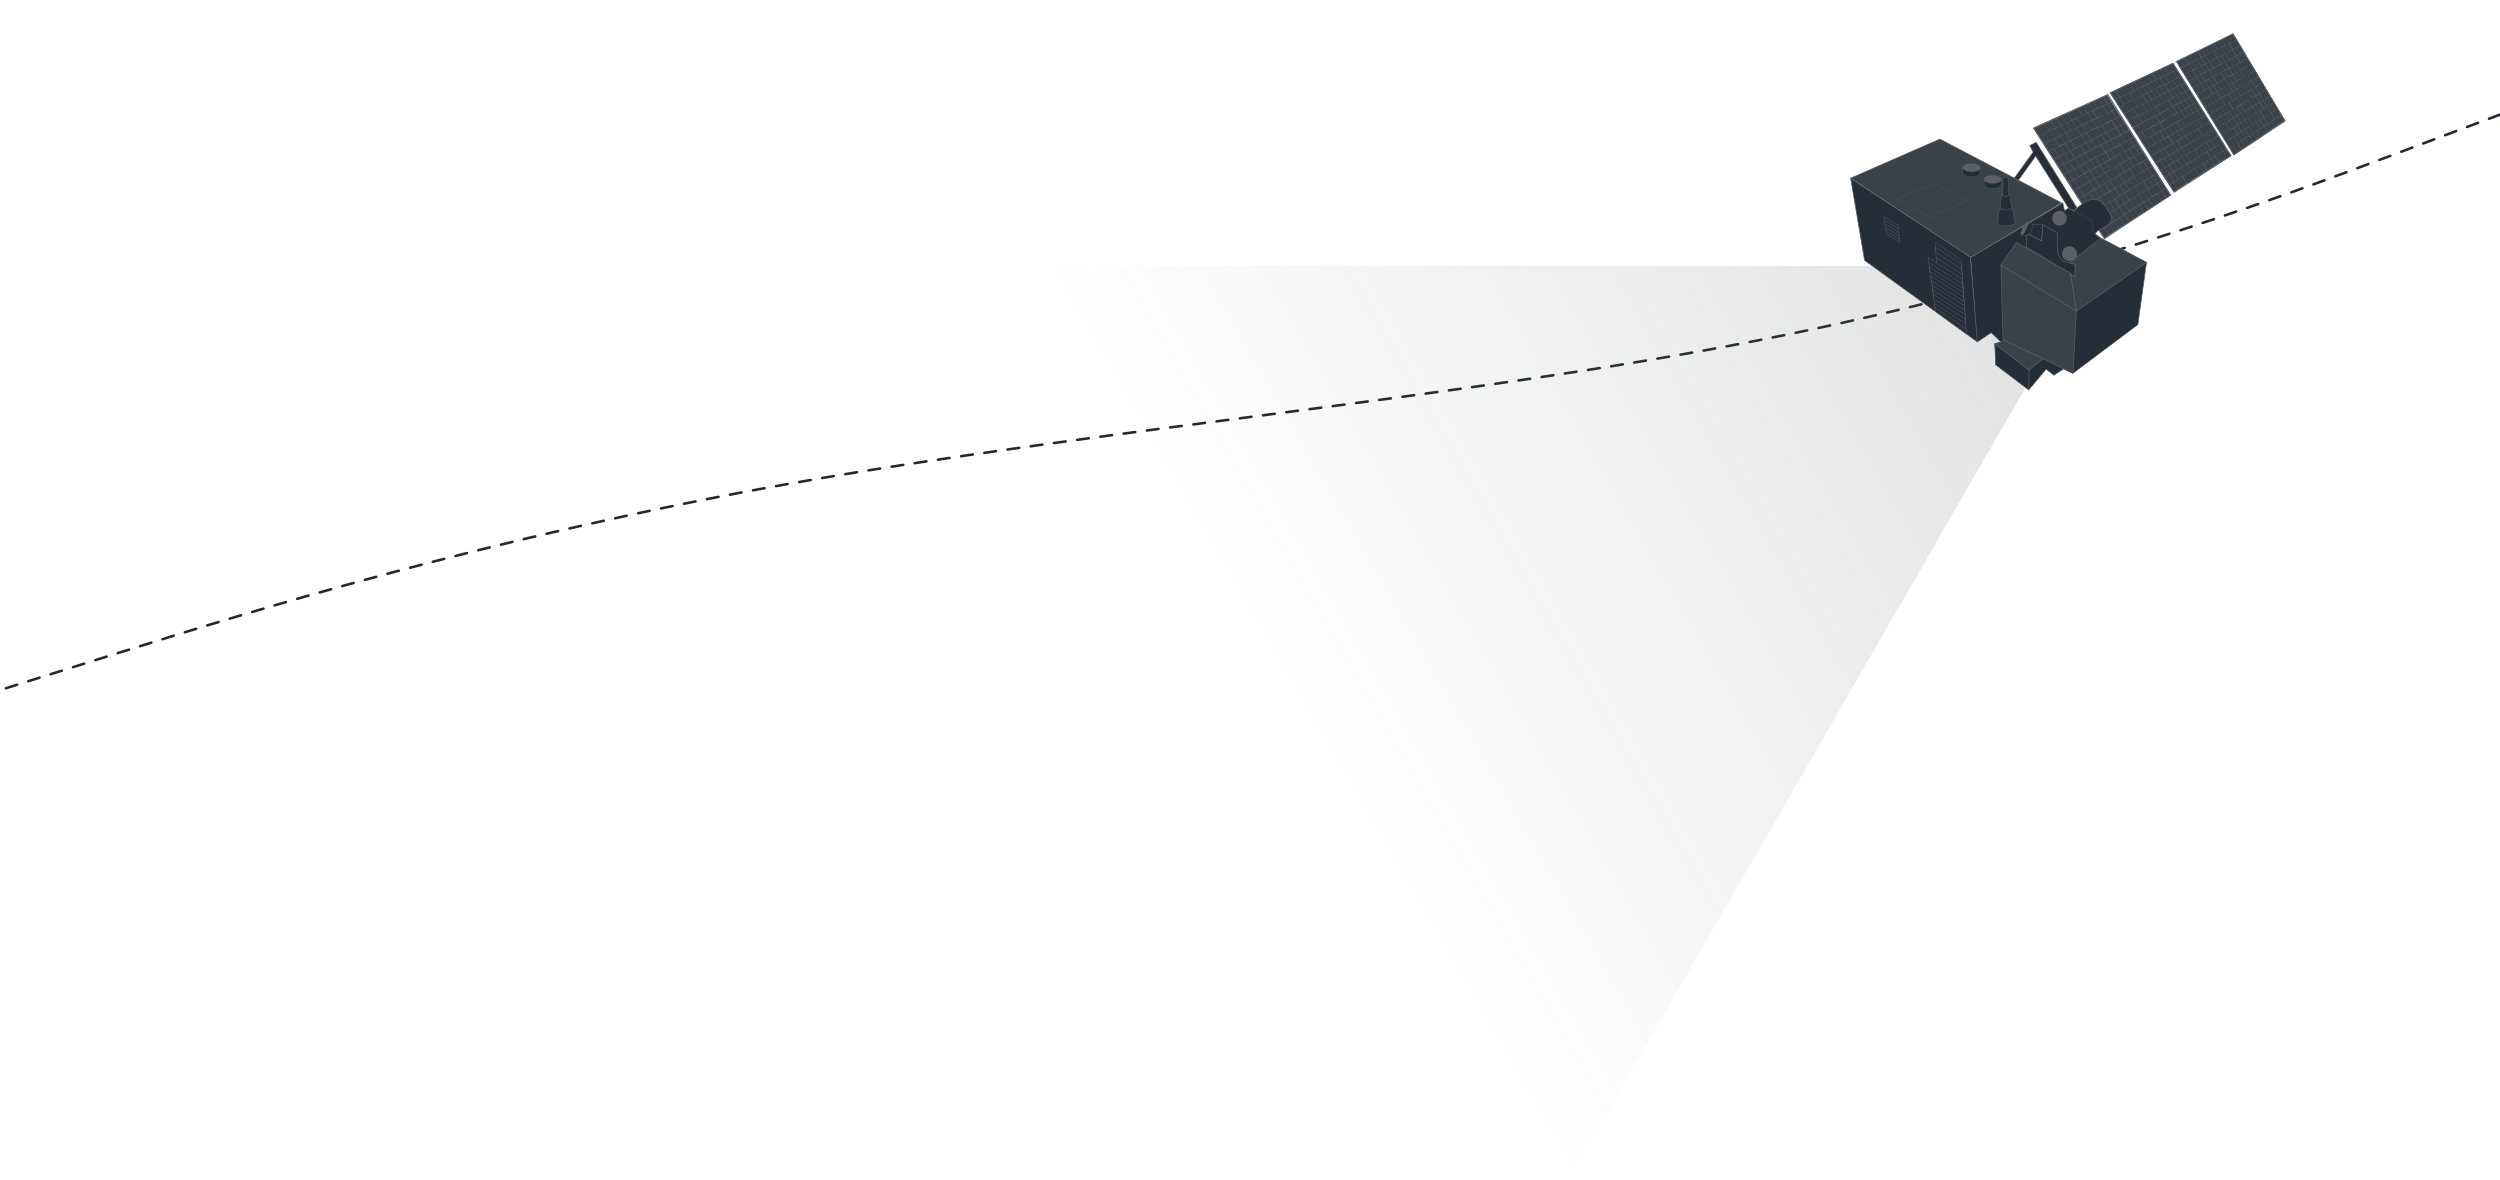 <svg xmlns="http://www.w3.org/2000/svg" width="1920" height="906" fill="none"><path stroke="#212A33" stroke-dasharray="9 9" stroke-linecap="round" stroke-linejoin="round" stroke-width="2" d="m1920 88-86.4 32.5c-85.2 32-258 97-483.9 141C1123.9 305.6 842.6 329.8 609 371c-232.4 41-420 99.8-513.4 129l-1.4.4L0 530"/><g clip-path="url(#a)"><path fill="url(#b)" d="m1609.5 204.3-809.6-.3 405 701.5 404.6-701.2Z" opacity=".2"/></g><mask id="c" width="427" height="320" x="1371" y="0" maskUnits="userSpaceOnUse" style="mask-type:alpha"><path fill="#C4C4C4" d="M1371 0h427v320h-427z"/></mask><g mask="url(#c)"><path fill="#394149" stroke="#5C5F63" stroke-miterlimit="10" stroke-width=".5" d="m1671.5 47.4 43.6-21.5 39.6 66.8-39.1 26.2-44-71.5ZM1562 98.6l56.2-25.5 48.9 76.8-51 33-54-84.3ZM1713.4 119.6l-43.8 28-49-76.4 48.2-22.6 44.6 71Z"/><path fill="#5C5F63" d="M1667.3 150c-17.1 11.3-34.2 22.5-51.1 33.8l-.7-.9c-18-27.7-35.9-55.7-53.6-83.6-.7-1.2-.7-1.2.5-1.7l55.5-25c.7-.4 1.2-.4 1.7.5 15.7 25.4 31.6 50.7 47.3 76.3l.4.7Zm-74.5-11.9 3.7 5.8a47 47 0 0 1 4-2.2l-3.6-5.8-4.1 2.2Zm3.9 6.2 3.8 5.8c1.3-.7 2.5-1.6 3.9-2.3l-3.6-5.8-4.1 2.3Zm4 6.3c1.1 2 2.3 3.9 3.7 5.8l3.8-2.3c-1.3-1.8-2.4-3.7-3.6-5.8a47 47 0 0 0-4 2.3Zm11.4 9.5-3.6-5.6-3.8 2.2 3.6 5.8c1.2-.9 2.4-1.7 3.8-2.4Zm-45.8-63.4 3.6 5.7 4-2-3.5-5.5c-1.4.5-2.7 1.2-4.1 1.8Zm46 63.7-3.8 2.4 3.6 5.6 3.7-2.3-3.5-5.7Zm7.5 11.8a1759 1759 0 0 1-3.6-5.6c-1.4.8-2.6 1.5-3.8 2.4l3.6 5.6 3.8-2.4Zm-19.2-30.7c1.4-.6 2.6-1.3 3.8-2.2l-3.6-5.6-4 2 3.8 5.8Zm-30.5-38.8 3.5 5.6 4.1-2-3.5-5.6-4.1 2Zm3.7 6 3.6 5.6 4.1-2-3.6-5.5c-1.4.5-2.6 1.2-4 1.9Zm27 33.2 3.6 5.8c1.4-.9 2.5-1.6 3.8-2.2l-3.6-5.7a71 71 0 0 1-3.8 2Zm4 6.1 3.5 5.8 3.8-2.2-3.6-5.6-3.8 2Zm18.9 30.2-3.6-5.7c-1.2.9-2.4 1.6-3.8 2.4l3.6 5.6c1.4-.6 2.4-1.5 3.8-2.3Zm-42.5-58.1 4-2c-1.1-2-2.3-3.8-3.4-5.5l-4 2 3.4 5.5Zm27.5 34 3.5 5.7 3.8-2.3-3.6-5.6c-1.2.9-2.4 1.6-3.7 2.2Zm11.2 9.6-3.6-5.6c-1.1.8-2.3 1.5-3.7 2.2l3.6 5.6 3.7-2.2Zm-15.2-24.4c1.4-.7 2.6-1.3 3.8-2.2l-3.6-5.6-3.8 2 3.6 5.8Zm-26.4-41-3.6-5.5-4.1 1.9 3.6 5.6 4-2Zm38.2 68.1 3.6 5.6 3.6-2.4-3.6-5.6-3.6 2.4Zm-27.5-42.6c-1.2-1.8-2.4-3.5-3.4-5.4l-4.1 2 3.6 5.5 4-2Zm23.6 19.8-3.8 2.2 3.6 5.6 3.8-2.2-3.6-5.6Zm-7.7-4 3.6 5.7 3.8-2.2-3.6-5.7c-1.2.9-2.4 1.6-3.8 2.3Zm-22.9-35.4a152 152 0 0 0-3.6-5.4l-4 1.9 3.5 5.6c1.5-.9 2.8-1.4 4.1-2Zm3.3 22.2c1.2 1.9 2.4 3.6 3.4 5.4l4-2-3.5-5.5-4 2Zm-3-21.8a45 45 0 0 1-4 1.9 151 151 0 0 0 3.5 5.4l4-2c-1.2-1.7-2.4-3.4-3.4-5.3Zm30.5 47.2 3.5 5.6c1.3-.9 2.4-1.6 3.8-2.2l-3.6-5.7-3.7 2.3Zm14.7 23.8-3.6-5.6-3.6 2.4 3.6 5.6c1.2-.7 2.4-1.6 3.5-2.4Zm-41.6-65-3.9 2 3.6 5.4 4-2-3.7-5.5Zm38.1 58.9 3.6-2.4-3.6-5.6a41 41 0 0 1-3.5 2.2l3.5 5.8Zm-27.8-25.4c-1.2-1.9-2.4-4-3.8-5.8l-3.6 2 3.8 5.8 3.6-2Zm-3.3-14-3.9 2.2c1.2 2 2.4 3.6 3.4 5.5l4-2.2-3.5-5.5Zm30.8 31-3.6-5.6c-1.2.9-2.4 1.5-3.8 2.2l3.6 5.6c1.4-.6 2.6-1.3 3.8-2.2Zm-19.7-4.7c-1.2-2-2.3-4-3.7-5.8l-3.6 2c1.2 2 2.4 4 3.8 5.8l3.5-2Zm4.8-19.5a71 71 0 0 0 3.8-2l-3.6-5.6-3.8 2c1.2 1.9 2.3 3.8 3.6 5.6Zm-12.3 15.4 3.6-2-3.7-5.9-3.6 2 3.7 5.9Zm-10.2-50.1c-1.2-1.9-2.4-3.6-3.4-5.5-1.4.7-2.8 1.2-4 2a139 139 0 0 0 3.6 5.4l3.8-1.9Zm6.8 19.6-3.4-5.5-4 2c1.3 2 2.5 3.7 3.5 5.5l4-2Zm-10.6-25.4-3.4-5.4-4 1.8 3.5 5.5c1.4-.7 2.6-1.4 4-1.9Zm0 8c1.2 1.9 2.4 3.6 3.4 5.5l4-2c-1.2-1.8-2.4-3.5-3.4-5.4l-4 2Zm33.8 36.5c-1.1-2-2.3-3.8-3.5-5.7-1.2.7-2.4 1.4-3.8 2l3.6 5.7c1.2-.7 2.4-1.4 3.8-2Zm0 8.1 3.6-2.2-3.6-5.6-3.7 2.2c1.5 1.9 2.6 3.8 3.8 5.6Zm-8.3 13.5c-1.2-2-2.4-4-3.8-5.8l-3.6 2.2c1.2 2 2.4 4 3.8 5.8 1.4-.7 2.4-1.4 3.6-2.2Zm23.4 10.5-3.6-5.4-3.6 2.4 3.6 5.6c1.2-1 2.4-1.7 3.6-2.6Zm-23-10.2c-1.3.9-2.5 1.6-3.7 2.2l3.8 5.8 3.6-2.2a67.6 67.6 0 0 1-3.8-5.8Zm11.9-15.5c-1.2.7-2.4 1.6-3.6 2.2l3.6 5.7 3.6-2.3-3.6-5.6Zm-4.5 27.4-3.5-5.6c-1.3.7-2.4 1.6-3.6 2.2 1.2 2 2.3 3.8 3.7 5.8 1.2-.8 2.2-1.7 3.4-2.4Zm-26.3-50.5 3.5 5.4 3.9-2-3.4-5.5-4 2Zm4.1-10.4-3.2-5.1c-.2-.2-.4-.4-.5-.2l-3.6 1.7c1.2 1.9 2.4 3.6 3.4 5.5l4-2Zm6.9 19.4-3.5-5.3c-1.3.7-2.5 1.4-3.9 2l3.4 5.5c1.6-.7 2.8-1.4 4-2.2Zm-38.3-34.6c1.2 1.9 2.2 3.6 3.4 5.1.2.2.5.4.7.2l3.4-1.5-3.6-5.7c-1.5.7-2.7 1.2-3.9 2Zm47 30.5 3.6 5.6 3.5-2-3.5-5.6-3.6 2Zm6.8 46-3.4 2.2 3.6 5.6 3.4-2.2c-1-1.9-2.2-3.6-3.6-5.6Zm8-21.8-3.5 2.2 3.5 5.6 3.6-2.2-3.6-5.6Zm-37.2-59c-1.2-1.8-2.4-3.5-3.4-5.4l-4 1.9 3.5 5.4 3.9-1.8Zm44.6 70.4-3.6-5.6-3.6 2.2 3.6 5.6c1.2-.7 2.4-1.3 3.6-2.2Zm-38-43c1.4-.8 2.6-1.5 4-2.1l-3.4-5.5-4 2 3.5 5.5ZM1583 96.5l3.5 5.4 3.9-1.8-3.4-5.5c-1.2.7-2.6 1.2-4 1.9Zm-9.7 11.7-3.4-5.3-.5-.1c-1.2.5-2.4 1-3.6 1.7l3.6 5.6c1.5-.7 2.7-1.2 3.9-1.9Zm50.6 36.3a1759 1759 0 0 1-3.6-5.6l-3.6 2 3.6 5.6 3.6-2Zm-3.8-6-3.6-5.6a978 978 0 0 1-3.6 2l3.6 5.7 3.6-2Zm-26.5-16.6 3.5 5.4c1.3-.7 2.5-1.4 3.9-2l-3.4-5.3c-1.4.5-2.6 1.2-4 1.9Zm-23.7-11.5 3.6 5.7c1.3-.7 2.5-1.2 3.7-2l-3.6-5.5-3.7 1.8Zm20.3-2.7 4-1.9c-1.3-1.8-2.3-3.5-3.5-5.4l-3.9 1.9c1.2 1.8 2.2 3.7 3.4 5.4Zm-16.6 8.7 3.6 5.6 3.8-1.8-3.6-5.5c-1.2.5-2.4 1.2-3.8 1.7Zm54.5 51a151 151 0 0 0 3.6 5.4l3.6-2.4c-1.2-1.9-2.4-3.6-3.4-5.5l-3.8 2.4Zm-.5-17a151 151 0 0 0-3.6-5.4l-3.5 2.2 3.5 5.6c1.4-1 2.4-1.7 3.6-2.3Zm.4.4-3.6 2.2 3.6 5.6 3.5-2.2-3.5-5.6Zm-30.6-23.2 3.4 5.3a71 71 0 0 0 3.8-2l-3.4-5.3a79 79 0 0 1-3.8 2Zm15.7-.8 3.6 5.6 3.6-2-3.6-5.7c-1.2.9-2.4 1.4-3.6 2Zm3.8 6 3.5 5.6 3.6-2-3.5-5.7-3.6 2Zm-32.2-6.7-3.5-5.4-3.8 1.8 3.6 5.5c1.4-.7 2.4-1.4 3.8-1.9Zm-1.2-37.3 3.5 5.5 3.9-2-3.4-5.4-4 2Zm48.2 68-3.6 2.2 3.6 5.4 3.6-2.2a51.5 51.5 0 0 1-3.6-5.4Zm-37.7-43.3c1.3-.7 2.5-1.4 3.9-1.9l-3.4-5.4-4 1.9c1.3 1.8 2.3 3.7 3.5 5.4Zm33.8 28.8a1759 1759 0 0 1-3.6-5.6l-3.6 2 3.6 5.6 3.6-2Zm-26.5-25-3.4-5.3-3.8 2 3.5 5.5c1.3-.9 2.5-1.6 3.7-2.2Zm-6.6-19.1-3.5-5.5-3.9 1.9 3.4 5.5 4-2Zm-9.8 28.3c-1.2.6-2.4 1.3-3.7 1.8 1.2 1.7 2.2 3.4 3.2 5.1.2.2.5.2.7.2l3.2-1.7c-1-1.9-2.2-3.6-3.4-5.4Zm54 41.5-3.4-5.4-3.4 2.2c1.2 1.8 2.4 3.5 3.4 5.4 1-.7 2.2-1.3 3.4-2.2Zm-37.2-50.2c-1.4.6-2.6 1.3-3.8 2l3.4 5.3 3.8-2-3.4-5.3Zm26.3 24.8-3.6 2 3.6 5.5c1.2-.7 2.4-1.3 3.5-2.2a71 71 0 0 1-3.5-5.3Zm3.9 14a151 151 0 0 0 3.6 5.4l3.4-2.2-3.4-5.4c-1.4.7-2.4 1.3-3.6 2.2Zm-.2-.5 3.4-2.2-3.4-5.5-3.6 2.2 3.6 5.5Zm-29.9-46.5-3.4-5.3c-1.4.7-2.6 1.2-3.7 1.9l3.4 5.4c1.2-.8 2.4-1.3 3.7-2Zm-10.9-9.2 3.4 5.4c1.4-.6 2.6-1.1 3.8-1.8l-3.4-5.3c-1.2.3-2.4 1-3.8 1.7Zm-3-13.6 3.3 5.4 3.8-1.9-3.4-5.4c-1.2.7-2.4 1.4-3.8 1.9Zm-2.8 47.5c1.2 1.9 2.4 3.6 3.4 5.4l3.6-2-3.4-5.5-3.6 2Zm32-9.6c1.1 2 2.3 3.8 3.5 5.7l3.6-2-3.4-5.5c-1.4.5-2.6 1.2-3.8 1.8Zm-15.6.7 3.4 5.3 3.8-2c-1.2-2-2.3-3.6-3.5-5.3-1.2.8-2.4 1.3-3.7 2Zm22.7 3.3-3.6 2 3.4 5.6 3.6-2c-1-2-2.2-3.8-3.4-5.6ZM1594.8 98l3.8-1.9-3.4-5.2-3.8 1.7 3.4 5.4Zm3.4 13.8 3.5 5.3c1.1-.7 2.5-1.4 3.7-1.9l-3.4-5.3-3.8 2Zm33.2 28.3-3.4-5.5-3.6 2c1.2 2 2.4 3.8 3.4 5.7l3.6-2.2Zm-33-36.3 3.8-1.9-3.5-5.3c-1.3.7-2.5 1.2-3.7 2 1.2 1.6 2.4 3.3 3.4 5.2Zm6.8 19 3.8-2-3.2-5.2c-1.4.6-2.6 1.3-3.8 2 1 1.9 2.2 3.6 3.3 5.3Zm33.9 45.2 3.4-2.2-3.4-5.5-3.4 2.3 3.4 5.4Zm-33.3-60.5-3.5-5.2-3.7 1.8 3.4 5.3 3.8-1.9Zm22 18.6-3.4-5.4-3.6 2 3.4 5.5 3.6-2Zm7.3 19.8c-1.1-2-2.2-3.6-3.4-5.5l-3.4 2c1.2 2 2.4 3.6 3.4 5.5l3.4-2Zm3.8 5.8-3.4-5.5-3.4 2c1.2 2 2.4 3.6 3.4 5.5l3.4-2Zm-11-17.8c1.3-.6 2.5-1.3 3.5-2l-3.4-5.4-3.6 2 3.6 5.4Zm7.8 20.3 3.4 5.5 3.4-2.3-3.4-5.4-3.4 2.2Zm-26.4-41c-1.1-2-2.2-3.6-3.4-5.3l-3.7 1.9 3.4 5.2c1.4-.5 2.6-1.2 3.8-1.8Zm-.5 15.5c1.2-.7 2.4-1.4 3.8-2l-3.3-5.4c-1.1.7-2.3 1.4-3.7 2 1 1.8 2.2 3.5 3.2 5.4Zm-13.5-38.4 3.8-1.7-3.4-5.2-3.8 1.7 3.4 5.2Zm36.4 49.6 3.4-2c-1.1-2-2.2-3.6-3.4-5.5l-3.4 2 3.4 5.5Zm-36.2-49.2 3.4 5.3 3.8-2-3.4-5.2-3.8 1.9Zm10.8 9.2-3.5-5.3c-1.1.7-2.3 1.2-3.7 1.9l3.4 5.3 3.8-2Zm-.4 15.7 3.4 5.2 3.8-2-3.2-5.3-4 2Zm33 28-3.4-5.4-3.4 2 3.4 5.5 3.4-2Zm3.8 14.4c-1.2.6-2.3 1.5-3.5 2.2l3.5 5.4 3.4-2.2c-1-1.9-2.3-3.6-3.4-5.4Zm-26.2-33.6-3.2-5.3c-1.2.7-2.4 1.4-3.8 2l3.3 5.4 3.7-2Zm26.2 33c1.1-.6 2.2-1.3 3.4-2.2l-3.4-5.4-3.5 2 3.5 5.6Zm-18.2-37 3.5 5.5a75 75 0 0 1 3.4-1.8l-3.4-5.5c-1 .7-2.3 1.2-3.5 1.9Zm11.2 25.6c1.1 2 2.2 3.6 3.4 5.5l3.4-2.2-3.4-5.5a39 39 0 0 1-3.4 2.2Zm-33-43.9 3.4 5.3 3.8-1.9-3.3-5.3-4 1.9Zm.3-15.3a200 200 0 0 1-3.2-5.3c-1.4.5-2.6 1.2-3.8 1.7l3.4 5.3c1.2-.7 2.4-1.2 3.6-1.7Zm25.3 39.5 3.4 5.4 3.4-2-3.4-5.5a18 18 0 0 1-3.4 2Zm-25.1-39.2-3.8 1.7 3.4 5.3c1.3-.7 2.5-1.2 3.8-1.7l-3.4-5.3Zm3.6 5.6c-1.2.7-2.4 1.2-3.8 1.7l3.4 5.3 3.6-1.9c-1-1.7-2-3.4-3.2-5Zm28.5 37.5-3.4 2 3.4 5.5 3.4-2c-1-2-2.2-3.6-3.4-5.5Zm-22-19-3.3-5.4-3.7 2 3.2 5.2 3.8-1.9Zm29.7 46.6 3.4 5.4c1.2-.6 2.2-1.5 3.4-2.2l-3.4-5.3-3.4 2Zm-7.3-19.8c1.1 2 2.2 3.6 3.4 5.5l3.4-2-3.4-5.5-3.4 2Zm-25.8-24.5 3.2 5.3c1.2-.7 2.4-1.4 3.6-1.9a85 85 0 0 1-3.3-5 17 17 0 0 0-3.5 1.6Zm.1-8 3.6-1.9-3.2-5.2-3.8 1.8 3.4 5.3Zm29.2 38.3 3.5 5.5 3.4-2-3.4-5.4-3.5 2Zm3.8 5.8 3.4 5.5 3.3-2-3.5-5.5-3.2 2Zm-7.9-27.6-3.4-5.4-3.4 1.8 3.4 5.5 3.4-1.9Zm-24.9-16.2 3.3 5.3c1.1-.7 2.3-1.2 3.5-1.8l-3.2-5.3-3.6 1.8Zm-6.8-19.2 3.5-1.7-3.2-5.3-3.8 1.7c1.3 1.7 2.3 3.4 3.5 5.3Zm.1.3a229 229 0 0 1 3.3 5.3c1.2-.7 2.4-1.2 3.6-1.7-1.2-1.7-2.3-3.6-3.3-5.3l-3.6 1.7Zm32.2 43.1 3.4 5.5 3.4-2-3.4-5.5-3.4 2Zm-22.3-10.9c1.2 1.7 2.3 3.4 3.3 5.3l3.6-2-3.3-5.1c-1.2.5-2.4 1.1-3.5 1.8Zm22 10.6c1.1-.7 2.1-1.4 3.3-2l-3.4-5.5c-1.2.7-2.2 1.4-3.4 1.9 1.2 2 2.4 3.7 3.4 5.6Zm10.7 9.5-3.4-5.4-3.5 2 3.5 5.5 3.4-2Zm-25.5-24.5-3.2-5.1-3.6 1.9a85 85 0 0 1 3.2 5l3.6-1.8Zm-13.5-22.1 3.3 5.2 3.6-1.7c-1-1.7-2.3-3.4-3.3-5.2l-3.6 1.7Zm46.2 66c-1.3-1.8-2.3-3.5-3.3-5.2-1.2.6-2.2 1.3-3.2 2.2l3.4 5.3c.8-.9 1.8-1.6 3-2.3Zm-32.3-43.6-3.6 2c1.2 1.6 2.2 3.3 3.2 5l3.6-1.8a52.1 52.1 0 0 1-3.2-5.2Zm28.5 30-3.4-5.3-3.4 2c1.1 2 2.2 3.7 3.4 5.4l3.4-2Zm-14-23.1 3.4-2-3.4-5.4-3.4 1.9c1.2 1.9 2.2 3.8 3.4 5.5Zm-31.6-42.5 3.2 5.3 3.6-1.7a54.7 54.7 0 0 1-3.2-5.3c-1.2.7-2.4 1.2-3.6 1.7Zm49.2 71.2-3.4-5.2c-1.2.6-2.3 1.3-3.3 2l3.4 5.4c1.2-.6 2.3-1.3 3.3-2.2Zm-42.6-52.4 3.3 5.3c1.2-.7 2.4-1.2 3.6-2-1.2-1.8-2.3-3.3-3.3-5l-3.6 1.7Zm28.6 29.4c1.2-.6 2.2-1.3 3.4-1.8l-3.4-5.3-3.4 1.9 3.4 5.2Zm-21.4-25.7-3.6 1.9c1.2 1.9 2.3 3.4 3.3 5.3l3.6-1.9a54.7 54.7 0 0 1-3.3-5.3Zm28.2 29.5-3.4-5.3c-1.2.7-2.2 1.4-3.4 1.9l3.4 5.4 3.4-2Zm-38.4-46.3c1.2 1.7 2.2 3.5 3.2 5.2l3.6-1.7-3.3-5.2-3.5 1.7Zm35.3 48.7 3.4 5.3 3.3-2c-1.2-2-2.2-3.7-3.4-5.4-1 .7-2 1.4-3.3 2Zm-18.4-21.1c-1.2-1.7-2.2-3.4-3.3-5.2-1.2.7-2.4 1.2-3.5 2a85 85 0 0 1 3.2 5l3.6-1.8Zm-6.7-18.4-3.2-5.1-3.6 1.7c1.2 1.7 2.2 3.4 3.2 5.2l3.6-1.8Zm.4.3c-1.2.7-2.4 1.2-3.6 1.7l2.9 4.8.7.3 3.2-1.5a229 229 0 0 1-3.2-5.3Zm35 48.2-3.3-5.3a54 54 0 0 0-3.2 2l3.4 5.3a24 24 0 0 1 3-2Zm3.6 13.5-3.3-5.3-3.2 2 3.2 5.3c1-.5 2.2-1.2 3.3-2Zm-3.5-13.2-3.2 2c1.2 2 2.2 3.7 3.4 5.4 1-.7 2-1.4 3.3-2l-3.5-5.4Zm-14.1-30.4c-1.2.6-2.3 1.1-3.3 1.8l3.4 5.5c1.2-.7 2.3-1.2 3.3-1.9-1.4-1.9-2.4-3.7-3.4-5.4Zm-14.4.5-3.6 1.8c1 1.7 2.3 3.4 3.3 5.2 1.2-.7 2.4-1.2 3.4-2l-3-5Zm-3.6-6.2 3.6-1.8-3.2-5.1-3.6 1.8a85 85 0 0 1 3.2 5.1Zm-6.5-25.7-3.2-5-3.6 1.4a229 229 0 0 1 3.3 5.3c1.2-.7 2.4-1.2 3.5-1.7Zm3.6 5.8-3.6 1.7 3.3 5.1c1.2-.5 2.2-1.2 3.6-1.7-1-1.7-2-3.2-3.3-5Zm21 33c1.2 2 2.3 3.6 3.5 5.3l3.2-1.8-3.2-5.3-3.5 1.8ZM1618.1 87l-3.3-5.1c-1.2.5-2.4 1-3.6 1.7 1 1.7 2.3 3.4 3.3 5.2l3.6-1.8Zm38.7 69.5c1.2-.7 2-1.4 3.3-2l-3.3-5.4c-1 .7-2 1.4-3.2 2 1.2 1.8 2.2 3.5 3.2 5.4Zm-7.3-27-3.3-5.2-3.2 1.8 3.4 5.5c.9-.7 1.9-1.4 3-2Zm-25-16.8 3.5-1.9c-1-1.7-2-3.4-3.3-5.1-1.2.7-2.4 1.2-3.4 1.9l3.3 5Zm25.2 24.5c1-.7 2-1.4 3.2-2l-3.2-5.3-3.3 1.9 3.3 5.4Zm.3.3 3.3 5.3 3.2-2c-1.2-1.7-2.2-3.6-3.3-5.3l-3.2 2Zm-31.8-42.9 3.3 5.1 3.4-1.7a85 85 0 0 1-3.3-5l-3.4 1.6Zm41.7 52-3.2-5.3c-1 .7-2 1.4-3.3 2l3.3 5.3 3.2-2Zm-31.8-28.3 3.5-1.9a85 85 0 0 0-3.3-5l-3.4 1.8c1 1.7 2 3.4 3.2 5.1Zm-3.2-13 3.4-1.8-3.2-5.1-3.4 1.7 3.2 5.3Zm-6.5-25.5c-1-1.7-2-3.4-3.3-5l-3.5 1.4a85 85 0 0 1 3.2 5.2l3.6-1.6Zm-3.3 1.9c1.3 1.7 2.3 3.4 3.3 5.1 1.2-.5 2.4-1 3.4-1.7-1-1.7-2-3.4-3.2-5.1a32 32 0 0 1-3.4 1.7Zm10.1 24c1 1.7 2 3.4 3.3 5.1l3.4-1.9c-1-1.7-2-3.4-3.3-5l-3.4 1.8Zm-3.2-20c-1.2.4-2.4 1.1-3.4 1.6l3.2 5.1 3.4-1.7a85 85 0 0 0-3.2-5Zm35 63.3 3.3 5.2 3-2-3.2-5.1c-1 .5-2 1.2-3 1.9ZM1628.7 96l-3.3-5.1-3.4 1.7 3.2 5a32 32 0 0 0 3.5-1.6Zm0 15c1 1.7 2 3.4 3.2 5l3.4-1.8-3-5a23 23 0 0 0-3.6 1.8Zm3.4-9.6c-1-1.7-2-3.4-3.3-5a32 32 0 0 1-3.4 1.6l3.3 5.1a32 32 0 0 0 3.4-1.7Zm0 7.2 3.4-1.9-3-5.1a32 32 0 0 1-3.5 1.7c.8 2 1.9 3.6 3 5.3Zm3.2 5.4 3.4-1.9-3-4.9-3.5 1.9 3.1 5Zm27.9 30.3-3.3-5.2-2.9 1.8 3.3 5.3c.8-.7 1.8-1.2 2.9-1.9Zm-16.8-20.4 3.4 5.3c1-.7 2-1.2 3-1.7l-3.3-5.3c-1.2.5-2.2 1.2-3 1.7Zm6.3 4-2.9 1.6 3.3 5.3 2.9-1.7-3.3-5.3Zm.7 7.4 3.3 5.3 2.9-1.9a54.7 54.7 0 0 1-3.3-5.3l-2.9 2Zm-10.6-17 3.3 5.3 2.9-1.7-3.3-5.3c-1 .5-2 1-2.9 1.7Zm-3.6-5.8 3.5 5.3 2.9-1.7-3.3-5.3-3 1.7Zm27.4 37.3-3.3-5.1-2.9 1.8c1 1.8 2.2 3.5 3.3 5.2l2.9-2Zm-31.5-50-3-5.2-3 1.5 3.3 5.1 2.7-1.5Zm-6.6-10.8c-1-1.7-2-3.4-3.3-5.1-1 .5-1.9 1-2.9 1.3 1 1.7 2 3.4 3.3 5.1.8-.5 1.9-.8 2.9-1.3Zm10 16.2-3-5-3 1.6 3.2 5 2.9-1.6Zm-13.4-21.7c-1-1.7-2.3-3.4-3.3-5l-2.9 1.3 3.3 5.1c.8-.5 1.8-.9 2.9-1.4Zm3.6 5.8-3 1.6c1 1.7 2.1 3.4 3.3 5 1-.4 1.9-1 2.9-1.5l-3.3-5Zm13.3 21.1-3.1-4.9-2.9 1.5 3 5 3-1.6Zm-26.5-36 3.2 5 3-1.3-3.3-5.1c-1 .3-1.9.8-2.9 1.3ZM1620.6 71c.2-.1.5-.1.7-.3l46.8-22c1-.5.9-.5 1.4.4l43.5 69.6c.4.5.4.9-.1 1.2l-42 27c-1.3.6-1.3.6-2-.4l-48-74.8c-.1-.2-.3-.3-.3-.7Zm34.5 39.2-3.4-5.3-3.2 1.9 3.4 5.3 3.2-1.9Zm.4 7.3c1-.7 2.2-1.2 3.2-1.8l-3.2-5.2c-1 .7-2.3 1.2-3.3 2 1 1.6 2 3.3 3.3 5Zm-7.2-10.7c-1 .7-2 1.2-3.3 1.7l3.5 5.3c1-.7 2-1.2 3.2-1.7l-3.4-5.3Zm3.8-1.9 3.4 5.3 3.2-1.9-3.2-5a16 16 0 0 0-3.5 1.6Zm13.6 21.7-3.2-5.2-3.3 2a85 85 0 0 1 3.3 5c1.2-.5 2.2-1.2 3.2-1.8Zm-16.9-12.5 3.4 5.3c1-.7 2-1.2 3.3-1.9l-3.5-5.3-3.2 2Zm10 1.9-3.2 1.9 3.3 5 3.2-1.8a85 85 0 0 0-3.2-5.1Zm3.5 12.6a85 85 0 0 1-3.2-5.1c-1 .7-2 1.2-3.3 1.9l3.4 5 3.1-1.8Zm.5.2a85 85 0 0 1 3.3 5l3-1.8c-1.2-1.7-2.2-3.4-3.2-5.1l-3 1.9Zm3 5.2c-1.1-1.7-2.1-3.4-3.3-5l-3.1 1.8 3.4 5.1c1-.5 2-1.2 3-1.9Zm-7-18.5 3.3-1.9a85 85 0 0 1-3.2-5.1c-1 .7-2 1.2-3.3 1.9 1 1.7 2.3 3.4 3.3 5Zm-3.3 2.5-3.3 2 3.4 5 3.1-1.9c-1-1.7-2-3.4-3.2-5Zm13.8 21.5c-1.2-1.7-2.2-3.4-3.2-5.1l-3.1 1.9a85 85 0 0 1 3.2 5c1-.4 2-1.1 3.1-1.8Zm-34.5-61.1c-1-1.7-2.2-3.5-3.3-5l-3.4 1.7c1 1.7 2.3 3.4 3.3 5 1-.7 2.2-1.2 3.4-1.7Zm34.9 61c1-.8 2-1.4 3-2l-3.2-5-3.1 1.8c1 1.9 2 3.4 3.3 5.1Zm-38.2-59.2c1 1.7 2.1 3.3 3.3 5l3.4-1.7a82 82 0 0 0-3.2-5 31 31 0 0 1-3.5 1.7Zm34 39-3.2-5-3.2 1.8a85 85 0 0 1 3.2 5.1c1.2-.7 2.2-1.4 3.3-1.9Zm-2.8 2a85 85 0 0 1 3.2 5.2l3-1.9a80.5 80.5 0 0 1-3.2-5.1c-1 .7-2 1.4-3 1.9Zm-7.2-18.3 3.2 5 3-1.6a85 85 0 0 1-3.2-5.1c-1 .7-2 1.2-3 1.7Zm-14-14c-1-1.7-2-3.2-3.3-5-1.2.6-2.2 1.3-3.4 1.8 1 1.7 2.2 3.4 3.3 5 1.1-.8 2.3-1.3 3.4-1.8Zm31 41a85 85 0 0 1-3.2-5l-3 1.8 3.2 5.1 3-1.8Zm-10.2-16.3 3-1.9-3.2-5-3 1.6c1 1.9 2.2 3.6 3.2 5.3Zm-37.6-44c1 1.8 2 3.3 3.3 5l3.4-1.7-3-4.6c0-.2-.3-.2-.4-.2-1.2.5-2.3 1-3.3 1.6Zm20.2 24.6a82 82 0 0 0-3.3-5l-3.4 1.8c1 1.7 2 3.2 3.3 4.9a32 32 0 0 1 3.4-1.7Zm.1 7 3.3-1.7-3-5-3.3 1.7a38 38 0 0 0 3 5Zm-13.3-28c1 1.7 2 3.3 3.3 5a32 32 0 0 0 3.4-1.7 82 82 0 0 0-3.3-5l-3.4 1.7Zm44.3 62.2-3.3-5.1c-1 .7-2 1.4-3 1.9l3.2 5 3-1.8Zm-17.1-34.4a85 85 0 0 1 3.2 5.1c1-.7 2-1.2 3.1-1.7l-3.2-5.1c-1 .7-2 1.2-3.1 1.7Zm10 16.2-3.2-5.1-3 1.8a85 85 0 0 1 3.2 5.2l3-2Zm3.5 5.4c-1-1.7-2.2-3.4-3.3-5l-3 1.8c1.2 1.7 2.2 3.4 3.2 5.1l3-1.9Zm-20.7-18-3-5-3.3 1.7 3.2 5 3.1-1.7Zm-16.6-26c1 1.6 2.3 3.2 3.3 4.9 1.2-.5 2.2-1.2 3.2-1.7l-3.2-5c-1 .7-2 1.2-3.3 1.7Zm37.5 44.4c-1 .7-2.1 1.2-3.1 1.8a85 85 0 0 1 3.2 5.2l3.1-2-3.3-5ZM1641.8 82c-1.2.5-2.2 1.2-3.2 1.7l3.2 5 3.3-1.8c-1-1.7-2.1-3.2-3.3-4.9Zm6.5 10.2-3-5-3.3 1.8 3.2 5c1-.6 2-1.3 3.1-1.8ZM1631.5 73a31 31 0 0 0 3.5-1.7l-3.1-5-3.4 1.6c1 1.9 2 3.4 3 5.1Zm30.8 33.7 3.3 5.1 3-1.7a85 85 0 0 1-3.2-5c-1 .4-1.9 1-3.1 1.6Zm0-7.3 3.3 5.1c1-.7 2-1.2 3-1.7a85 85 0 0 1-3.2-5.1l-3.1 1.7Zm-23.6-29.5-3.2 1.6 3.2 5c1.2-.6 2.3-1.1 3.3-1.8-1.2-1.5-2.3-3-3.3-4.8Zm13 27.8-3-5-3.3 1.8 3 4.9c1-.7 2.3-1.2 3.3-1.7Zm14.9 44.3 3.2 5 3-2.1-3-5-3.2 2Zm12.6-8.5-3.2-5.1-3.1 1.8 3.2 5.1 3.1-1.8Zm-47.7-46c1 1.7 2.3 3.4 3.3 5l3.3-1.8a82 82 0 0 0-3.3-5l-3.3 1.8Zm-.5-7.3-3.2-5-3.3 1.6c1 1.7 2.3 3.4 3.3 5l3.2-1.6Zm41 27.9-3.2-5.1c-1 .7-2 1.2-3 1.7l3.2 5c1-.4 2-1 3-1.6Zm-33.6-9.9c1 1.7 2 3.4 3.2 5l3.3-1.8c-1-1.7-2-3.2-3.3-4.9-1.2.5-2.2 1-3.2 1.7Zm6.6 3.6c-1 .5-2 1.2-3.2 1.7 1 1.7 2 3.2 3.3 5 1.2-.8 2-1.3 3.2-1.8l-3.3-5Zm6.9 2.9c1-.7 2.2-1.2 3.2-1.7l-3-5-3.3 1.7 3 5Zm14 7.5 3.2 5 3.1-1.8-3.2-5.1-3.1 1.9ZM1638.2 91c-1 .5-2.2 1-3.2 1.7 1 1.7 2 3.4 3.2 4.9 1-.5 2-1.2 3.3-1.7a49.4 49.4 0 0 1-3.3-5Zm.5-14.2c1 1.7 2 3.3 3.3 5 1.2-.5 2.2-1 3.2-1.7l-3-5a32 32 0 0 0-3.5 1.7Zm37 44-3.3-5.1-3 1.8a85 85 0 0 1 3.1 5.1l3.1-1.8Zm.3 7.1 3-1.9-3.2-5-3 1.8 3.2 5.1Zm-3.1 16.7 3-2-3-4.8c-1 .7-2 1.4-3 1.9l3 4.9ZM1631.4 87l3.2-1.7-3.2-4.9-3.3 1.5c1 1.7 2 3.4 3.3 5.1Zm34.1 10.4 3.3 5.1 3-1.7c-1-1.7-2-3.4-3.2-5-1 .4-2 1-3 1.6Zm-20.1-17c-1.2.5-2.2 1-3.3 1.7l3.1 5 3.3-1.8-3.1-4.9Zm3.2 11.8 3.3-1.8-3-4.9c-1.1.5-2.3 1-3.3 1.7l3 5Zm-10.2-22.7-3-5-3.5 1.6 3 5c1.4-.6 2.5-1 3.5-1.6ZM1669 110l3.3 5.1 3-1.7c-1-1.7-2-3.4-3.2-4.9l-3 1.5Zm6.7 10.6 3-1.9-3.2-5-3 1.8 3.2 5Zm-36.9-50.8c1 1.7 2 3.3 3.3 5l3.2-1.6-3-4.9c-1.3.3-2.3.9-3.5 1.5Zm40.3 56 3-1.8-3.2-5.1-3 1.9 3.2 5Zm-10.2-23 3.2 5.2c1-.7 2-1.2 3-1.7l-3.2-5.1c-1 .5-2 1-3 1.7Zm-44.6-26.5 3.2-1.5-3-4.6c0-.2-.4-.2-.4-.2l-3 1.4c1.1 1.5 2.1 3.2 3.2 5Zm27.5 21.1c1-.7 2.2-1.2 3.2-1.7l-3-5c-1 .6-2.1 1.3-3.3 1.8l3 5Zm30.6 34c-1-1.8-2-3.5-3.3-5l-3 1.9 3.2 4.9c1-.5 2-1.2 3-1.9Zm-33.9-53-3-5-3.3 1.5 3 5 3.3-1.5Zm20.2 17.2 3.2 5c1-.4 2-1.1 3.1-1.6l-3.2-5.1-3.1 1.7Zm7.3 40.1-3 2 3 4.7c1-.7 2-1.4 3.1-1.9-1-1.5-2-3-3-4.8ZM1652 83.5l-3-5c-1.1.5-2.3 1-3.3 1.7l3 5c1.2-.5 2.3-1 3.3-1.7Zm30 33.3c-1-1.7-2-3.4-3.2-4.9-1 .7-2 1.2-3 1.7l3.2 5.1a49 49 0 0 0 3-1.9Zm-2.7 2c1 1.8 2 3.5 3.3 5.2l2.9-1.9c-1-1.7-2-3.4-3.3-5-.8.6-1.9 1.3-2.9 1.8Zm-23.9-16.3c1-.5 2-1.2 3.3-1.7-1-1.7-2.1-3.2-3.1-4.7-1 .5-2 1.2-3.3 1.7l3.1 4.7Zm27.3 28.8 3-1.9c-1-1.7-2.1-3.4-3.3-4.9l-3 1.9c1.3 1.5 2.3 3.2 3.3 5Zm-7.1-24.8-3.1 1.7c1 1.7 2 3.4 3.2 4.9 1-.7 2-1.2 3.1-1.7a49.5 49.5 0 0 1-3.2-5ZM1642.3 68l3 5c1.1-.5 2.3-1 3.3-1.6l-3-4.9-3.3 1.5Zm9.8 22.3 3.2-1.7-3-4.9-3.3 1.7 3 5ZM1642 67.8l-3.1-4.8-3.3 1.6c1 1.7 2.1 3.2 3.1 4.7l3.3-1.5Zm30.2 33.2c1 1.7 2 3.4 3.3 5.1l3-1.7c-1-1.7-2-3.4-3.2-5-1 .4-2 1-3 1.6ZM1652 76.7l-3-5-3.3 1.5 3 4.6c0 .2.3.2.5.2l2.8-1.3Zm6.5 17.2-3-4.8-3.3 1.7 3.1 5 3.3-2Zm-6.3-10.4 3.3-1.7-3.1-5-3.3 1.7 3.1 5Zm33.3 39-2.9 1.8c1 1.7 2 3.4 3.3 5l2.9-1.9c-1-1.7-2-3.2-3.3-5Zm-33.1-38.7 3 5 3.1-1.8-3-4.7c-1 .3-2 .8-3.1 1.5Zm-13.3-21 2.9 4.5c0 .2.3.2.5.2 1-.6 1.9-.9 2.9-1.4l-3-4.8-3.3 1.6Zm19.6 31.4-3 1.7 3 4.8 3-1.7-3-4.8Zm23 15.5-3-5-3 1.8c1 1.7 2 3.4 3.2 4.9 1-.7 1.8-1.2 2.9-1.7ZM1649 71.4l3.2-1.6-3-4.7-3.3 1.5c1 1.5 2 3 3 4.8Zm39.4 48.8-3-4.9c-1 .7-2 1.2-3 1.7 1 1.7 2.1 3.4 3.3 5l2.7-1.8ZM1682 110l-2.9 1.7c1 1.7 2 3.4 3.3 5l2.9-1.7c-1-1.7-2-3.4-3.3-5Zm-6.8-17.8c-1 .5-2 1-3 1.7 1 1.7 2 3.4 3.2 5 1-.4 2-1.1 2.9-1.6l-3-5.1Zm7.4 46.3c-1-1.7-2-3.3-3.1-4.8l-3 1.9 3 4.7c1.2-.5 2-1.1 3-1.8Zm-23.8-44.8 3-1.7-3-4.8c-1 .5-2 1-3 1.7l3 4.8Zm-3.2-18.8-3-4.5c0-.2-.3-.2-.3-.2-1 .5-1.9 1-2.9 1.3l3.1 5 3-1.6Zm-10-8.8 3.3-1.5-3-4.8-3.3 1.5c1.2 1.6 2 3 3 4.8Zm19.7 31.2-3-4.8-3.1 1.7 3 4.8c1-.7 2-1.2 3.1-1.7Zm-9.6-22-3.2 1.5 3 4.8c1.1-.5 2.1-1 3.1-1.7-.8-1.5-1.8-3-2.9-4.6Zm23 22.1-3 1.7c1 1.7 2 3.4 3.3 5 1-.5 1.8-1.2 2.9-1.7-1.2-1.6-2.2-3.3-3.3-5Zm-29.3-32.7 3.1 5 3.2-1.6-3-4.7c-1.2.3-2.3.8-3.3 1.3Zm42.6 60.8-3.1-5c-1 .8-1.9 1.3-3 2l3.2 4.9c1-.7 1.8-1.4 2.9-1.9ZM1652.6 70l3 4.8 3.1-1.6-3-4.7-3.1 1.5Zm9.4 15.2c-1-1.7-2-3.3-3.1-4.8-1 .5-2 1-3 1.7l3 4.8c1-.7 2-1.2 3-1.7Zm.1 6.8 3.1-1.7-3-4.8-3.1 1.7c1 1.5 2 3 3 4.8Zm23 16.2-2.8 1.7 3 4.9c1-.7 2-1.2 3-1.7l-3.1-5Zm-9.8-16.2c1 1.7 2 3.4 3.2 5 1-.4 2-1.1 3-1.6l-3.1-5-3.1 1.6Zm3.6 12.6 3 5 3-1.8-3.1-5-3 1.8Zm3.7 33.7 3-1.9-3.1-4.7-3.1 1.8c1.3 1.7 2.2 3.3 3.2 4.8Zm-20.6-60-3.1-4.7-3 1.5 3 4.8 3-1.5Zm29.7 40-3-4.9-3 1.7 3 5 3-1.7Zm-26.3-27.7-3.1 1.7 3 4.8 3.2-1.7-3.1-4.8ZM1649 58.1l-3.2 1.5 3 4.8 3.3-1.5-3-4.8Zm32.7 44.3 2.9-1.7-3-5c-1.1.5-2 1-3 1.7l3 5Zm-26-34.4 3-1.6-3-4.7-3 1.5 3 4.8Zm3.3 12.2 3 4.8 3.1-1.7-3-4.8c-1 .7-2.1 1.2-3.1 1.7Zm6.3 3.6-3.1 1.7 3 4.8 3.2-1.7-3.1-4.8Zm20 24.2 3 5c1-.8 2-1.3 3-1.8l-3.1-5-3 1.8Zm-2.6 23.7 3 4.7 3-1.8-3-4.8c-1 .5-2 1.2-3 1.9Zm2.2-30.7-2.9 1.7 3 5 3-1.8-3-4.9Zm7 24.4c1-.7 2-1.2 3-2l-3.1-4.9-3 1.8 3.1 5Zm-29.9-53.9-3-4.7-3.1 1.5 3 4.8 3.1-1.6Zm6.5 23.7 3.1-1.7-3-4.8c-1.1.6-2.1 1-3.2 1.7 1 1.8 2.1 3.3 3.1 4.8Zm16-1.5-3.2-5-2.9 1.7c1 1.8 2 3.5 3.1 5 1-.7 1.9-1.2 3-1.7Zm-25.4-20.3c1 1.7 2 3.3 3.1 4.8l3-1.5c-1-1.8-2-3.3-3-4.8l-3 1.5Zm35.4 43.1-3-5-3 1.8 3 5 3-1.8Zm-6.8-17.5-3.1-5-3 1.7 3.1 5c1-.7 2.1-1.2 3-1.7Zm1.2 28.7c-1 .7-2.1 1.2-3 2l3.1 4.7 3-1.9-3.1-4.8Zm-36.4-71.1-3.1 1.5 3 4.8 3.1-1.6-3-4.7Zm9.5 8.1-3-4.7-3.1 1.5 3 4.8c1-.5 2.1-.9 3.1-1.6Zm3.3 18.6 3-1.5-3-4.8-3.1 1.5c1.2 1.7 2 3.3 3 4.8Zm26.6 35.2 3.1 5c1-.7 1.9-1.2 3-1.7l-3.2-5-2.9 1.7Zm-4.4-26.5-3-5-3 1.6 3 5 3-1.6Zm4 19 2.8-1.6-3-5-3 1.7 3.1 5Zm-23-22.6 3.1-1.7-3-4.8-3.2 1.6 3.1 4.9Zm16.6 12.6 3 5 3-1.8-3.1-4.9-3 1.7Zm-16.4-12.3 3 4.8c1-.5 2.1-1 3.1-1.7L1672 87c-1.2.7-2 1.2-3.2 1.7Zm25.8 21c-1 .5-1.9 1.2-3 1.7l3.2 5c1-.6 1.8-1.3 2.9-1.8l-3.1-5Zm-32.3-38.3 3-1.6-3-4.7-3 1.5 3 4.8Zm22.4 15.5 3 5 3-1.6-3.1-5-3 1.6Zm.1 7 3.1 4.9c1-.5 2-1 3-1.7l-3.1-5c-.9.7-2 1.2-3 1.8Zm-16.2-19-3-4.7-3.1 1.5 3 4.8 3.1-1.6Zm20.5 52.7 3 4.7 2.8-1.8-2.9-4.6c-1 .5-1.8 1.2-2.9 1.7ZM1653 56.4c1 1.5 1.9 2.9 2.7 4.4 0 .2.4.2.6.2l2.9-1.4-3-4.7-3.2 1.5Zm18.8 23.7-3-4.8-3.2 1.5 3.1 4.8 3.1-1.5Zm22.7 22.6-2.9 1.7 3 5 2.8-1.8c-.8-1.7-1.9-3.2-2.9-4.9Zm-22.5-16 3-1.5-2.9-4.8-3 1.5c1 1.7 1.8 3.3 2.9 4.8Zm16 5.5 3.1 4.9 3-1.7-3.2-5c-.8.7-1.8 1.2-2.9 1.8Zm6.9 17.3 3 5 2.8-1.7-3.1-5c-.9.7-1.7 1.2-2.7 1.7Zm-6.5-10.4 3 5c1-.5 2-1 3-1.7l-3.1-5c-1 .7-2 1.2-3 1.7Zm12.6 20.6-3-4.9-2.8 1.7 3 5c1-.6 2-1 2.8-1.8Zm-35.5-56.5-3.1-4.8-3 1.6 3 4.7 3-1.5Zm12.6 27-2.9-4.9c-1 .5-2 1-3 1.7l2.8 4.8 3.1-1.7Zm-12.5-20.4 3.1-1.5-2.9-4.8-3 1.6 2.8 4.7Zm3.3-1.2-3 1.6 3 4.7 3-1.5-3-4.8Zm34.8 42.5-3-5-2.8 1.7 3.1 5c.9-.7 1.9-1.2 2.7-1.7Zm-6.3-10c-1 .4-1.9 1-2.7 1.6l3 5 2.8-1.8-3-4.9Zm-.1-.4-3.1-5-3 1.7 3.2 5 2.9-1.7Zm-25.3-27.1-3.1 1.5 2.9 4.8 2.9-1.5c-.7-1.6-1.7-3.1-2.7-4.8Zm-9.3-15.2 3.1 4.8 3-1.5-2.8-4.8-3.3 1.5Zm-.5-.3c-1-1.5-2-3-2.9-4.8l-3 1.4c1 1.5 2 3 2.9 4.8l3-1.4Zm30.1 67.6 2.9 4.6 3-1.9c-1.1-1.5-2-3-3-4.6l-2.9 1.9Zm-26.3-62.3 2.7 4.4c0 .2.4.2.4.2l2.7-1.4c-1-1.5-2-3-3-4.8-1 .7-1.8 1-2.8 1.6Zm38 54.5-3-4.8-2.7 1.7 3 5 2.8-2ZM1678 83.5c-1-1.6-2-3.1-2.9-4.8l-2.9 1.5c1 1.6 2 3 3 4.8l2.8-1.5Zm-3-11.8c-1-1.5-2-3-3-4.8l-3 1.6 2.9 4.7 3-1.5Zm-6.2-10.2 2.9-1.5-3-4.8-3 1.4 3 4.9Zm32.3 51.4 3 4.8 2.8-1.7-3-4.8-2.8 1.7Zm-19.8-24.5c-1-1.5-2-3-3-4.8l-2.8 1.6c1 1.5 2 3 2.9 4.7l2.9-1.5Zm-6.4-23.3-2.9-4.8-2.9 1.5 3 4.8 2.8-1.5Zm-9.5-8.5-3-4.6c-1 .5-2 1-3 1.3l2.9 4.8 3-1.5Zm9.7 21.6 3-1.5-3-4.8-2.9 1.5c1 1.7 1.9 3.3 3 4.8Zm0-6.7 3-1.5c-1.1-1.5-2-3-3-4.6l-2.9 1.5c1 1.6 1.9 3.1 3 4.6Zm3 5.5-2.8 1.5c1 1.6 2 3 2.9 4.8l2.9-1.5c-.9-1.7-1.9-3.3-3-4.8Zm20 45-2.8 1.7 2.9 4.6c1-.7 1.9-1.2 2.7-2l-2.7-4.3Zm-32.4-65.6 3-1.5-2.8-4.6c-1 .5-2 1-3 1.3.8 1.7 1.8 3.3 2.8 4.8Zm12.5 20.3 2.9-1.6-3-4.6-2.8 1.6c1 1.3 2 2.8 2.9 4.6Zm6.1 10-2.9-4.6-2.9 1.5 3 4.8 2.8-1.7Zm0-6.6c-1-1.6-1.8-3.1-2.9-4.6l-2.9 1.5 3 4.6 2.8-1.5Zm.2.3-2.9 1.5c1 1.6 1.9 3.1 3 4.6l2.8-1.5-2.9-4.6Zm16.6 39.7-2.8 1.7 3 4.6 2.7-1.7c-.9-1.6-1.9-3-3-4.6Zm3-1.9-2.7 1.7 3 4.6 2.7-1.7a108 108 0 0 1-3-4.6Zm3-1.7-2.8 1.7 3 4.6c.8-.7 1.8-1.2 2.7-1.7l-3-4.6Zm-9.6-15.7 3 5 2.6-1.6-3-4.7c-.9.3-1.6.8-2.6 1.3Zm-6.7-10.7 2.6-1.5-3-5-2.6 1.4c1 1.9 2 3.4 3 5.1Zm15.6 19.3c-1-1.8-2-3.3-3.1-4.8l-2.6 1.5 3.1 5 2.6-1.7Zm-9.8-15.5-3-5-2.6 1.5 3 5 2.6-1.5Zm10.5 22 2.5-1.6-3-4.8-2.6 1.6 3 4.9Zm-12.8-20.2 3 5 2.6-1.6-3-4.7-2.7 1.3ZM1674.8 59c-.9.6-1.7.9-2.8 1.4 1 1.5 2 3 3 4.8l2.5-1.4c-.7-1.7-1.7-3-2.7-4.8Zm37.9 60.3c-1-1.5-1.9-3-3-4.4l-2.5 1.7 3 4.6c.8-.8 1.6-1.4 2.5-1.9ZM1684 73.6l-3-4.6-2.5 1.4 3 4.5 2.5-1.3ZM1672 60l2.8-1.4-3-4.6-2.7 1.4 3 4.6Zm12.7 20.2 2.9 4.6c.8-.5 1.7-1 2.6-1.3l-3-4.6-2.5 1.3Zm-3.8-11.6-2.9-4.5-2.5 1.3 2.9 4.6c.8-.5 1.7-.8 2.5-1.4Zm.7 6.7 3 4.6 2.5-1.4-3-4.6-2.5 1.4Zm-12.8-20.4c.9-.6 1.7-.9 2.7-1.4l-2.7-4.3-.5-.1c-.9.3-1.6.6-2.4 1.2l2.9 4.6ZM1670.8 47.2l.7-.4 42.6-20.7c1-.5.7-.5 1.3.3l39.7 66c.3.4.3.6-.2 1-12.8 8.5-25.5 17-38.3 25.3-1 .7-1 .7-1.7-.3l-43.5-70.9-.6-.3Zm31.7 37-3.1-5-3 1.7 3.1 5c.9-.6 2-1 3-1.8Zm.1 7c1-.6 1.9-1.3 3-1.8l-3.1-5-3 1.8c1.2 1.7 2 3.2 3.1 5Zm-6.3-10.1-3 1.7 3.2 5c1-.6 1.8-1.3 2.9-1.8-1.2-1.7-2-3.4-3.1-5Zm3.2-2 3.1 4.9c1-.5 1.9-1.2 3-1.7l-3.1-5c-1 .7-2 1.2-3 1.7Zm12.5 20.7-3-5c-1 .8-2 1.3-3 1.8l3.1 5c1-.6 1.9-1.3 3-1.8Zm-15.4-12 3.1 5c1-.5 1.9-1.2 3-1.7l-3.2-5c-1 .8-2 1.3-2.9 1.8Zm9.3 1.8c-1 .7-2 1.2-3 1.7l3.1 5 3-1.8c-1.3-1.7-2.1-3.2-3.1-4.9Zm3 12-3-4.9-3 1.8 3.1 4.9 3-1.7Zm.4.3 3 4.9 3-1.9-3.1-5c-1 .8-1.9 1.3-3 2Zm2.9 4.9-3-5c-1.1.7-2 1.2-3 2l3 4.9 3-1.9Zm-6.3-17.5c1-.6 1.8-1.2 2.9-1.7l-3.1-5c-1 .5-1.9 1.2-3 1.7l3.2 5Zm-3.1 2.2c-1 .5-1.9 1.2-3 1.7l3.2 5c1-.8 1.8-1.3 2.9-1.8-1.2-1.7-2-3.2-3.1-5Zm12.6 20.4-3-4.8c-1 .7-2 1.2-3 2l3.1 4.8 3-2ZM1683.8 54c-1-1.5-1.8-3.2-2.9-4.8l-3 1.6 2.8 4.7 3.1-1.5Zm31.8 58 2.9-2-2.9-4.7-2.9 1.8c.8 1.6 1.9 3.1 2.9 4.8Zm-34.7-56.1 3 4.7 3-1.5-2.9-4.8-3 1.6Zm31 36.8-3-4.8c-1 .7-1.8 1.2-2.9 1.7l3.1 5 2.7-2Zm-2.6 2 3 5 3-1.8-3-4.7c-1.3.5-2.2 1-3 1.5Zm-6.7-17.4 3 5c1.1-.5 2-1.2 3-1.7l-3-5-3 1.7ZM1690 64.1l-3-4.8-3 1.5 2.9 4.8 3-1.5Zm28.2 39c-1-1.8-2-3.3-3-4.8-1 .7-1.8 1.2-2.9 1.7l3.1 5a26 26 0 0 1 2.8-2Zm-9.3-15.7c1-.7 2-1.2 3-1.7-1-1.7-2.1-3.3-3-5-1 .6-1.8 1.2-2.9 1.7.9 1.7 2 3.3 3 5Zm-34.3-41.6 3 4.6 3-1.5c-.9-1.5-1.7-2.9-2.8-4.3l-.5-.1-2.7 1.3Zm18.5 23.2-3-4.6c-1 .5-2 1-3 1.7l2.9 4.8c1-.9 2-1.4 3-2Zm0 6.6 3-1.7-2.9-4.6-3 1.7 2.8 4.6Zm-12-26.5 2.9 4.7 3-1.5c-1-1.5-1.8-3-2.8-4.8l-3.1 1.6Zm40.3 58.9-2.9-4.8c-1 .7-1.9 1.2-2.7 1.9l2.9 4.8 2.7-2ZM1706 75.6l3 5c1-.5 2-1 3-1.7-1-1.7-2.1-3.3-3-5-1.2.5-2.2 1-3 1.7Zm9 15.2L1712 86l-2.9 1.7 3 4.8 2.8-1.7Zm3 5.1c-1-1.7-2-3.2-2.8-4.8-1 .7-1.9 1.2-3 1.7l3 4.8c1.2-.5 2-1 2.9-1.7Zm-18.7-17-2.9-4.6-3 1.7 2.8 4.6 3.1-1.7Zm-15-24.7 2.9 4.7 3-1.5-2.9-4.6-3 1.4Zm34 42-2.8 1.7 3 4.8 2.7-1.7c-.9-1.5-2-3-3-4.8Zm-27.9-38.6-3 1.5 2.9 4.8 3-1.6-2.9-4.7Zm6 9.7-3-4.6-3 1.5 3 4.6 3-1.5Zm-15.4-18.6 3.1-1.5-3-4.6-3 1.5 3 4.6Zm28 32 3 5c1-.5 1.8-1.2 2.7-1.7l-3-4.8c-.8.3-1.6 1-2.7 1.5Zm-.1-7 2.9 5c1-.5 1.8-1 2.7-1.7l-2.9-4.8-2.7 1.6ZM1687.4 46l-3 1.5 2.8 4.8 3.1-1.5-2.9-4.8Zm11.8 26.2-2.9-4.6c-1 .5-2 1-3 1.7l3 4.6 2.9-1.7Zm13.5 42 2.9 4.5c1-.7 1.9-1.2 2.7-1.9l-2.9-4.6c-.8.7-1.7 1.4-2.7 2Zm11.6-8-2.9-4.9-2.7 1.7 2.9 4.8 2.7-1.7ZM1681 62.4c1 1.7 1.9 3.3 3 4.8l2.8-1.5-2.9-4.8-2.9 1.5Zm-.3-6.8-3-4.8-2.8 1.6 2.9 4.7c.8-.6 1.9-1 2.9-1.5Zm37.2 26.4-2.9-4.8c-1 .5-1.9 1-2.7 1.7l2.9 4.8c.8-.7 1.7-1.2 2.7-1.7Zm-30.7-9.4 2.9 4.8 2.9-1.7-3-4.6c-.8.3-1.8.9-2.8 1.5Zm6.1 3.3-2.9 1.7 3 4.7 2.8-1.7c-1-1.7-2-3-2.9-4.7Zm6.2 2.9c1-.5 1.8-1.2 2.9-1.7-1-1.6-1.9-3.1-3-4.6l-2.8 1.7 2.9 4.6Zm12.8 7 2.9 4.7c1-.5 1.9-1.2 2.7-1.7l-2.9-4.8c-.8.7-1.9 1.2-2.7 1.7ZM1686.9 66l-2.9 1.5 2.9 4.8 3-1.5-3-4.8Zm.5-13.6 3 4.6c1-.5 2-1 2.8-1.6l-2.9-4.6-2.9 1.6Zm33.7 41.7-3-4.8c-1 .5-1.8 1.2-2.7 1.7l3 4.8c.8-.7 1.6-1.2 2.7-1.7Zm.3 6.8 2.7-1.7c-1-1.7-1.8-3.2-2.9-4.8a63 63 0 0 1-2.7 1.7l3 4.8Zm-2.9 15.8c1-.6 1.9-1.1 2.7-1.8l-2.9-4.6-2.9 1.8a35 35 0 0 1 3.1 4.6Zm-37.8-54.6 3-1.6-3-4.7-2.9 1.5c.9 1.7 2 3.2 3 4.8Zm31.1 9.9 3 4.7c1-.5 1.8-1 2.7-1.7-1-1.7-1.9-3.2-3-4.7l-2.7 1.7Zm-18.2-16.2-3 1.5 3 4.6 2.9-1.5-3-4.6Zm2.9 11.2 2.9-1.5-3-4.6-2.8 1.5 2.9 4.6Zm-9.3-21.4c-1-1.6-1.8-3.1-2.9-4.6l-3 1.5 2.9 4.6 3-1.5Zm27.9 38.4 2.9 4.8c1-.5 1.9-1.2 2.7-1.7l-2.9-4.8-2.7 1.7Zm6.1 10 2.8-1.8-3-4.7c-1 .5-1.8 1.1-2.7 1.7l3 4.7Zm-33.6-48.3 2.9 4.8 2.9-1.5c-1-1.6-1.9-3.1-3-4.6l-2.8 1.3Zm36.7 53.3 2.8-1.7-3-4.7c-1 .5-1.8 1.2-2.7 1.7l3 4.7Zm-9.4-22c1 1.8 1.9 3.3 3 4.8 1-.5 1.8-1 2.6-1.7l-2.8-4.7-2.8 1.7ZM1674.4 52l3-1.6-2.8-4.4c0-.2-.3-.2-.3-.2l-2.8 1.4 3 4.8Zm25.1 20 3-1.6-3-4.6-2.9 1.5 3 4.8Zm27.7 32.2-2.9-4.7-2.7 1.7 2.9 4.7c.8-.5 1.9-1 2.7-1.7ZM1696.5 54l-3-4.6-2.8 1.5c1 1.6 1.8 3.1 2.9 4.6l2.9-1.5Zm18.4 16.4 3 4.7 2.6-1.5-2.8-4.8c-1 .5-2 1-2.8 1.6Zm6.7 38c-1 .6-1.9 1.1-2.8 1.8l3 4.6 2.7-1.9-3-4.6Zm-22-49.5-3-4.6-2.9 1.6 3 4.6 2.8-1.6Zm27.3 31.5c-1-1.7-1.9-3.2-3-4.7l-2.7 1.7 3 4.7 2.7-1.7Zm-2.6 2c1 1.8 1.9 3.3 3 4.9.8-.7 1.8-1.2 2.7-1.7l-3-4.8c-1 .5-1.8 1-2.7 1.7ZM1702.5 77l2.8-1.7c-1-1.5-1.8-3-2.7-4.6l-2.9 1.7 2.8 4.6Zm24.9 27 2.7-1.6-2.9-4.8a63 63 0 0 1-2.7 1.7l2.9 4.8Zm-6.5-23.3c-1 .6-1.9 1-2.7 1.7 1 1.6 1.8 3.3 2.9 4.8l2.7-1.7-2.9-4.8Zm-30-36.4 2.8 4.6 3-1.5-3-4.6-2.9 1.5Zm8.6 21.1 3-1.5-3-4.6-2.9 1.5 3 4.6Zm-9.2-21.3c-1-1.5-1.9-3-2.7-4.6l-3 1.6 2.8 4.6c1-.7 1.9-1 3-1.6Zm27.7 31.4 2.9 4.7c.8-.5 1.9-1 2.7-1.7-1-1.7-1.8-3.2-2.9-4.7a63 63 0 0 1-2.7 1.7Zm-18.5-23.2c-1-1.5-1.8-3-2.7-4.6l-2.9 1.5a35 35 0 0 0 2.7 4.3c0 .2.4.2.6.2l2.3-1.4Zm6 16.3-2.7-4.5-3 1.5c1.1 1.5 2 3 3 4.6l2.7-1.6Zm-5.8-9.8 3-1.6c-1.1-1.5-2-3-2.8-4.6l-3 1.6 2.8 4.6Zm30.4 37c-.8.6-1.9 1.1-2.7 1.6l2.9 4.8c.9-.7 1.9-1.2 2.7-1.7l-2.9-4.8ZM1700 59l2.9 4.6 2.9-1.5c-1-1.6-1.9-3-2.7-4.6l-3.1 1.5Zm-12.1-19.7a85.4 85.4 0 0 0 2.9 4.4l2.7-1.4c-.9-1.5-1.9-3-2.7-4.6l-3 1.6Zm17.9 29.6-3 1.5c1.1 1.6 2 3 2.8 4.6l3-1.7c-1-1.3-2-2.9-2.8-4.4Zm21 14.6-2.9-4.7c-1 .5-1.9 1-2.7 1.7l2.9 4.7c.8-.5 1.7-1.2 2.7-1.7Zm-29.9-36.2 3-1.6c-1.1-1.5-2-3-2.8-4.6l-3 1.6 2.8 4.6Zm35.9 46.3c-1-1.7-1.9-3.3-3-4.8l-2.7 1.7 3 4.8c1-.5 1.8-1.2 2.7-1.7Zm-5.8-9.7c-.9.5-1.9 1-2.8 1.7l3 4.7c1-.5 1.8-1.1 2.7-1.7l-3-4.7Zm-6.4-16.9-2.7 1.5c1 1.8 1.9 3.3 3 4.8l2.7-1.5-3-4.8Zm6.7 44-2.7-4.6c-1 .6-1.9 1.1-2.8 1.8 1 1.6 2 3 2.8 4.6l2.7-1.8Zm-21.5-42.5 2.9-1.5c-1-1.5-1.9-3-2.7-4.6l-3 1.6 2.8 4.5Zm-3-17.8-2.6-4.3c0-.2-.4-.2-.4-.2l-2.7 1.4c1 1.5 1.9 3 2.7 4.6l3-1.5Zm-9-8.4 3-1.5c-1-1.5-2-3-2.8-4.6l-2.9 1.5 2.7 4.6Zm17.8 29.5c-1-1.5-1.9-3-2.7-4.6l-3 1.5c1 1.6 2 3 2.8 4.6l2.9-1.5Zm-8.7-20.8-3 1.5c1.1 1.6 2 3.1 2.8 4.6l3-1.5a41 41 0 0 0-2.8-4.6Zm20.8 21.1-2.7 1.6 2.9 4.7 2.7-1.5-2.9-4.8ZM1697 41.1c1 1.5 1.9 3 2.7 4.6l3-1.6c-1.1-1.5-2-3-2.8-4.6-.9.7-1.9 1-3 1.6Zm38.8 57.5-3-4.6c-.8.5-1.6 1.2-2.7 1.7l3 4.8 2.7-1.9ZM1700 46c1 1.5 1.8 3 2.7 4.6l2.9-1.5-2.7-4.6-3 1.5Zm8.5 14.5c-1-1.6-1.9-3-2.7-4.6l-3 1.5c1 1.5 2 3 2.8 4.6l2.9-1.5Zm.2 6.4 2.9-1.5c-1-1.5-2-3-2.8-4.6l-2.9 1.5c.9 1.6 1.7 3.1 2.8 4.6Zm20.8 15.4L1727 84c1 1.5 1.8 3.2 2.9 4.7l2.7-1.7c-.8-1.7-1.9-3.2-2.9-4.7Zm-8.9-15.4c1 1.7 1.9 3.3 3 4.8l2.7-1.5-3-4.8-2.7 1.5Zm3.3 12 2.9 4.7 2.7-1.7-2.9-4.7-2.7 1.7Zm3.4 32c.8-.7 1.9-1.2 2.7-1.9-.8-1.5-1.9-3-2.7-4.4-.9.7-1.9 1.2-2.8 1.7 1 1.5 2 3 2.8 4.6ZM1708.6 54c-1-1.5-1.9-3-2.7-4.6l-3 1.5 2.8 4.6 2.9-1.5Zm27 38-3-4.8-2.5 1.7 3 4.8c.8-.7 1.6-1.2 2.5-1.7Zm-24-26.4-2.8 1.5c1 1.5 1.9 3 2.7 4.6l2.7-1.5c-.7-1.6-1.5-3-2.5-4.6ZM1697 34.9c-1 .5-1.9 1-3 1.4 1.1 1.5 2 3 2.8 4.6l3-1.5c-1-1.6-1.8-3.1-2.8-4.5Zm29.7 42 2.7-1.6-2.9-4.8-2.7 1.6 2.9 4.7ZM1703 44l2.9-1.5c-1-1.5-2-3-2.8-4.6-1 .5-1.8 1-2.9 1.4.9 1.7 1.7 3.2 2.8 4.7Zm3 11.8c.9 1.5 2 3 2.8 4.6 1-.5 1.9-1 2.7-1.6-1-1.5-1.9-3-2.7-4.6-.9.6-2 1-2.8 1.6Zm5.8 3.2-2.9 1.5 2.8 4.6 2.7-1.5-2.6-4.6Zm18.2 23c1 1.5 1.8 3.2 2.8 4.8 1-.5 1.8-1 2.6-1.7l-2.9-4.6-2.5 1.5Zm-2.4 22.3 2.7 4.6 2.7-1.9c-.8-1.5-1.8-3-2.7-4.4-.9.5-1.7 1.2-2.7 1.7Zm1.8-29c-.8.6-1.7 1-2.7 1.6l3 4.8 2.5-1.6-2.8-4.7Zm6.5 23.2 2.6-1.7-3-4.6-2.5 1.7 3 4.6Zm-27.1-51c-.9-1.6-2-3.1-2.8-4.7l-2.9 1.6c1 1.5 2 3 2.8 4.6l2.9-1.6Zm5.8 22.4 2.7-1.5c-.8-1.6-1.9-3-2.7-4.4l-2.8 1.5c1 1.5 2 2.9 2.8 4.4Zm14.5-1.5c-1-1.7-1.9-3.3-3-4.8l-2.6 1.5c1 1.6 1.8 3.3 2.9 4.8l2.7-1.5Zm-23-19.1 2.7 4.6 2.7-1.5c-.8-1.6-1.9-3.1-2.7-4.6l-2.8 1.5Zm32.2 40.7-2.9-4.6-2.6 1.7c1 1.5 2 3 3 4.8l2.5-1.9Zm-6.1-16.5-3-4.6-2.5 1.5 3 4.8c.6-.7 1.5-1.2 2.5-1.7Zm1 27.2c-.9.7-1.9 1.2-2.7 1.7l2.7 4.5c.8-.7 1.7-1.2 2.7-1.7l-2.7-4.5Zm-33.1-67.4-3 1.4 2.8 4.4 2.9-1.4c-.9-1.5-1.9-2.9-2.7-4.4Zm8.7 7.8c-1-1.5-2-3-2.8-4.6-1 .5-1.8 1-2.9 1.4.9 1.5 2 3 2.8 4.6l2.9-1.4Zm2.9 17.6 2.7-1.6-2.7-4.4-2.8 1.5c1 1.4 2 3 2.8 4.5Zm24.2 33.3 2.8 4.6 2.5-1.7c-1-1.5-1.9-3-2.7-4.6l-2.6 1.7ZM1732 67l-2.9-4.7-2.6 1.5 3 4.8 2.5-1.6Zm3.6 18.1 2.6-1.5-3-4.6-2.5 1.5 2.9 4.6Zm-20.8-21.5 2.7-1.5-2.8-4.4-2.7 1.5c.9 1.5 1.7 3 2.8 4.4Zm14.8 12 3 4.6 2.5-1.6-2.8-4.6-2.7 1.6ZM1715 63.9l2.8 4.4 2.7-1.5-2.8-4.5-2.7 1.6Zm23.4 19.7c-.8.5-1.7 1-2.5 1.7 1 1.6 1.8 3.1 2.9 4.6.8-.5 1.7-1 2.5-1.7-1-1.3-2-2.9-2.9-4.6Zm-29.4-36c1-.6 2-1 2.8-1.6-1-1.5-2-3-2.8-4.6l-2.7 1.4c.9 1.7 1.7 3.2 2.7 4.7Zm20.4 14.4 2.9 4.8 2.5-1.6c-1-1.5-1.9-3-2.7-4.6l-2.7 1.4Zm.1 6.6 3 4.6 2.5-1.5c-1-1.5-1.9-3-2.7-4.6l-2.8 1.5Zm-14.8-17.8-2.8-4.6-2.7 1.5c.9 1.5 1.9 3 2.7 4.6l2.8-1.5Zm18.8 49.9c.8 1.5 1.8 3 2.7 4.4l2.6-1.7-2.8-4.4-2.5 1.7Zm-33.2-67.5a914.8 914.8 0 0 0 3 4.3l2.5-1.4-2.7-4.4c-.9.7-1.8 1-2.8 1.5Zm17.3 22.3-2.8-4.4-2.7 1.5 2.8 4.5 2.7-1.6Zm20.7 21.7-2.6 1.5c1 1.5 1.9 3 2.7 4.6l2.6-1.5-2.8-4.6Zm-20.5-15.4 2.7-1.5-2.8-4.4-2.7 1.5 2.8 4.4Zm14.6 5.3c1 1.5 2 3 2.8 4.6l2.5-1.5-2.7-4.6-2.6 1.5Zm6.2 16.5 2.7 4.6 2.6-1.5-2.8-4.6-2.5 1.5Zm-6-9.8 2.8 4.6 2.5-1.6c-1-1.5-1.9-3-2.7-4.6l-2.6 1.6Zm11.6 19.5-2.7-4.6-2.6 1.7 2.8 4.6 2.5-1.7Zm-32.4-53.6-2.8-4.4c-1 .5-1.8 1-2.7 1.3l2.7 4.6c1-.7 2-1 2.8-1.5Zm11.6 25.4-2.8-4.5c-.8.6-1.8 1-2.7 1.6l2.8 4.4c.8-.5 1.7-.8 2.7-1.5Zm-11.5-19.3 2.8-1.5-2.8-4.4c-1 .5-1.8 1-2.7 1.3l2.7 4.6Zm3-1-2.8 1.5 2.8 4.6 2.7-1.5a41 41 0 0 0-2.8-4.6Zm31.7 40.2c-1-1.5-1.9-3-2.7-4.6l-2.6 1.5 2.8 4.6 2.5-1.5Zm-5.6-9.5-2.6 1.5 2.8 4.6 2.5-1.5-2.7-4.6Zm-.2-.4c-1-1.5-1.9-3-2.7-4.6l-2.6 1.6 2.8 4.6 2.5-1.6Zm-23-25.5-2.8 1.5 2.8 4.4 2.7-1.5-2.8-4.4ZM1709 35c.9 1.5 1.9 3 2.7 4.6l2.8-1.4-2.8-4.4c-.8.2-1.7.7-2.7 1.2Zm-.3-.3c-.9-1.6-1.7-3-2.8-4.5l-2.7 1.4 2.7 4.4c.9-.3 1.7-.8 2.8-1.3ZM1736 99c.9 1.5 1.9 2.9 2.7 4.4l2.6-1.7c-.9-1.5-1.7-3-2.7-4.4L1736 99Zm-24-59.1a93.6 93.6 0 0 0 2.8 4.4c.9-.3 1.5-.9 2.6-1.4l-2.8-4.4c-.8.3-1.7.9-2.7 1.4Zm34.6 51.6-2.7-4.6c-.9.5-1.8 1-2.6 1.7 1 1.5 1.9 3 2.7 4.6 1-.5 1.7-1 2.6-1.7Zm-23.4-32.7-2.8-4.5c-.8.6-1.8 1-2.7 1.6l2.8 4.4 2.7-1.5Zm-3-11.1-2.6-4.4-2.8 1.3 2.8 4.5c1-.4 1.8-.9 2.7-1.4ZM1715 38l2.8-1.4-2.8-4.4-2.7 1.4c.8 1.5 1.7 3 2.7 4.4Zm29.2 48.9c1 1.5 2 3 2.8 4.6.8-.5 1.7-1 2.5-1.7-.8-1.6-1.9-3.1-2.7-4.6l-2.6 1.7Zm-18-23.4-2.8-4.4-2.8 1.5 2.8 4.5c1-.5 1.9-1 2.7-1.6Zm-5.7-22.1c-.9-1.5-1.7-2.9-2.8-4.4-.8.5-1.8.8-2.7 1.3l2.8 4.5c1-.4 1.8-.9 2.7-1.4Zm-8.6-8c-.8-1.5-1.7-2.9-2.7-4.4-1 .5-1.9.8-2.7 1.3.8 1.6 1.7 3 2.7 4.5.9-.6 1.7-.9 2.7-1.4Zm8.8 20.4 2.7-1.5c-.9-1.5-1.7-2.9-2.8-4.4-.8.5-1.7 1-2.7 1.3l2.8 4.6Zm0-6.3c.8-.5 1.8-1 2.7-1.3-.9-1.6-1.7-3-2.8-4.5-.8.6-1.8 1-2.7 1.4l2.8 4.4Zm2.9 5.3-2.8 1.5c.9 1.6 1.7 3 2.8 4.5l2.7-1.6-2.7-4.4Zm18 42.6L1739 97l2.7 4.4 2.6-1.7c-1-1.5-1.9-2.9-2.7-4.4ZM1712 33.2l2.8-1.3-2.6-4.5-2.8 1.4a23 23 0 0 0 2.6 4.4Zm11.5 19.1 2.7-1.5-2.7-4.5-2.8 1.4c.9 1.7 1.9 3 2.8 4.6Zm5.4 9.5c-.8-1.5-1.7-2.9-2.7-4.4l-2.7 1.5c.8 1.6 1.7 3 2.7 4.5 1-.5 1.9-1 2.7-1.6Zm0-6.3a59 59 0 0 0-2.7-4.4l-2.7 1.5c.8 1.6 1.7 3 2.7 4.5 1-.5 1.9-1 2.7-1.6Zm.2.4-2.6 1.5c.9 1.5 1.7 2.9 2.8 4.4l2.5-1.5-2.7-4.4Zm15.2 37.8-2.6 1.7 2.8 4.4 2.5-1.7-2.7-4.4Zm2.7-1.9c-.8.5-1.7 1-2.5 1.7l2.5 4.4 2.6-1.7-2.6-4.4Zm2.6-1.7-2.6 1.7 2.6 4.3 2.6-1.7-2.6-4.3Zm-8.5-14.8c1 1.5 1.8 3 2.7 4.6l2.4-1.5-2.8-4.6-2.4 1.5Zm-6.2-10c.9-.6 1.5-1 2.4-1.4-1-1.6-1.9-3-2.7-4.6l-2.4 1.3 2.7 4.6Zm14.2 18-2.8-4.6-2.3 1.5 2.7 4.6 2.4-1.5Zm-8.9-14.7-2.7-4.5-2.4 1.3c1 1.5 1.9 3 2.7 4.6.9-.3 1.5-.8 2.4-1.4Zm9.4 21 2.4-1.5-2.8-4.6-2.3 1.5c.8 1.7 1.8 3 2.7 4.6ZM1738 70.4l2.7 4.5 2.4-1.5c-.8-1.5-1.9-3-2.7-4.6-.7.7-1.6 1-2.4 1.6Zm-17.6-34.8-2.4 1.2c.8 1.5 1.9 3 2.7 4.4l2.4-1.2c-1-1.5-1.9-2.9-2.7-4.4Zm34.3 57-2.5-4.2-2.4 1.5c.8 1.6 1.7 3 2.5 4.3l2.4-1.5Zm-26.1-43.2c-.9-1.5-1.7-2.9-2.8-4.4l-2.3 1.3c.8 1.6 1.7 3 2.7 4.5l2.4-1.4Zm-11-12.8 2.4-1.2c-.8-1.5-1.7-2.9-2.7-4.4-.8.4-1.5.9-2.4 1.2l2.8 4.4Zm11.7 19.3 2.5 4.4c.9-.5 1.6-.8 2.4-1.4l-2.5-4.4c-.9.4-1.6.9-2.4 1.4Zm-3.5-11c-.8-1.6-1.7-3-2.7-4.5l-2.4 1.2c.9 1.5 1.7 2.9 2.8 4.4.8-.3 1.5-.7 2.3-1.2Zm.6 6.2c.8 1.5 1.7 2.9 2.7 4.4l2.4-1.3-2.6-4.5c-.8.6-1.7.9-2.5 1.4ZM1714.9 32c.9-.4 1.5-.9 2.4-1.2l-2.4-4.1c0-.2-.3-.2-.3-.2l-2.3 1c.7 1.6 1.6 3 2.6 4.5Z"/><path fill="#394149" stroke="#5C5F63" stroke-miterlimit="10" stroke-width=".5" d="m1421.3 136.8 68.5-30 93.4 49-69.7 41.8-92.2-60.8Z"/><path fill="#252E36" d="m1518.6 262.6 10.6-7.1 7.4 7.1-4.6 1.4.8 16.2 25.3 19.2 13.3-15.8 6 4.6 7.3-4.8 7.2 3.4 50-37.5 6.6-47.6-35.4-19.1-3.6-2.6s-1.2-1.3 3.8-4c5-2.8 9.5-5 8.2-9.3-1.4-4.2-6.5-12-10.4-13-4-1-5.5-1-10.6 2.1-5.2 3.3-7.9 6.2-7.9 6.2l-4-2.2-3 2-1.4-6-70.9 42 5.3 64.8L1432 200l-10.7-63 92.2 60.7"/><path stroke="#5C5F63" stroke-miterlimit="10" stroke-width=".5" d="m1518.6 262.6 10.6-7.1 7.4 7.1-4.6 1.4.8 16.2 25.3 19.2 13.3-15.8 6 4.6 7.3-4.8 7.2 3.4 50-37.5 6.6-47.6-35.4-19.1-3.6-2.6s-1.2-1.3 3.8-4c5-2.8 9.5-5 8.2-9.3-1.4-4.2-6.5-12-10.4-13-4-1-5.5-1-10.6 2.1-5.2 3.3-7.9 6.2-7.9 6.2l-4-2.2-3 2-1.4-6-70.9 42 5.3 64.8Zm0 0L1432 200l-10.7-63 92.2 60.7"/><path fill="#394149" stroke="#5C5F63" stroke-miterlimit="10" stroke-width=".5" d="m1536.7 203.5 1.6 57.4 53.8 25.7 2.6-47.8-58-35.3Z"/><path fill="#5C5F63" d="M1581.7 173.2a5.6 5.6 0 1 0 0-11.2 5.6 5.6 0 0 0 0 11.2ZM1556.2 176.2c1.4-2.8 2-5.4 1.1-5.7-.7-.4-2.5 1.5-3.8 4.3-1.4 2.8-2 5.4-1.2 5.7.8.4 2.5-1.5 4-4.3Z"/><path fill="#252E36" stroke="#5C5F63" stroke-miterlimit="10" stroke-width=".5" d="m1547 136.8 14.5-20-2.7-5 5-2.5 31.2 50.1-2.2 2.6-4.1-2.2-25.3-40-13.3 18.7-3.1-1.7Z"/><path stroke="#5C5F63" stroke-miterlimit="10" stroke-width=".3" d="m1486.5 239.3-5.8-41.7 6.5 4.2-.9-15.6 19.9 13.6 4 56.7-23.7-17.2Z"/><path stroke="#5C5F63" stroke-miterlimit="10" stroke-width=".3" d="m1481.2 201.5 26.3 16.7v3.2l-25.8-16.3.5 3.5 25.8 16.2.2 3.4-25.4-16.2 2.4 17.6 24.2 15.3-.2-3.4-24.6-15.5-.5-3.4 24.6 15.5v-3.2l-25-15.9-.4-3.4 25 16-1.1-17.2-20-12.6-.2-3.7 20 12.6-.3-4.1-19.8-12.6-.4-4 19.8 12.7 3.5 46-24.1-15.5.3 3 24 16.4"/><path fill="#252E36" stroke="#5C5F63" stroke-miterlimit="10" stroke-width=".5" d="M1556.2 189.7v-8.3l2-1.5 9.8 5.2.9-12.6 11.2 6.5s-.3 9.9 0 13c.4 3 2 8.1 7 9.5l6.5 1.5v9.6l-37.4-22.9Z"/><path stroke="#5C5F63" stroke-miterlimit="10" stroke-width=".3" d="m1557.4 170.5 4 2h7.5l-.9 12.8-9.7-5.4-2 1.5-3.5-.9"/><path stroke="#5C5F63" stroke-miterlimit="10" stroke-width=".3" d="M1561.3 172.5s-.8 5.8-3 7.4"/><path fill="#252E36" stroke="#5C5F63" stroke-miterlimit="10" stroke-width=".3" d="M1534.3 171.9s6 3.4 13.2 0l-2-11.8c-5.5 2.6-10 0-10 0l-1.2 11.8Z"/><path fill="#252E36" stroke="#5C5F63" stroke-miterlimit="10" stroke-width=".3" d="M1536.2 160s4 2.8 8.7 0l-1.3-10.3c-3.6 2.2-6.5 0-6.5 0l-.9 10.2Z"/><path fill="#252E36" stroke="#5C5F63" stroke-miterlimit="10" stroke-width=".3" d="m1542 136 .7 13.9c-.8.5-1.2.8-2.4.8-1.3 0-2.2-.8-2.2-.8l.4-13.8c.1 0 1.8.5 3.5 0Z"/><path stroke="#5C5F63" stroke-miterlimit="10" stroke-width=".2" d="m1592.8 162 13.8 7.5s-.2 6.3 1 8.3c1.2 2 2 2 2 2"/><path fill="#252E36" stroke="#5C5F63" stroke-miterlimit="10" stroke-width=".5" d="m1558.1 299.4.2-15.3L1532 264l.8 16.2 25.3 19.2Z"/><path fill="#394149" stroke="#5C5F63" stroke-miterlimit="10" stroke-width=".5" d="m1568.9 275.6-10.6 8.5L1532 264l7.7-2.4 29.2 14Z"/><path stroke="#5C5F63" stroke-miterlimit="10" stroke-width=".2" d="m1457.3 153 25.1 13.7 27.9-12.6-25.7-13.4-27.3 12.2Z"/><path stroke="#5C5F63" stroke-miterlimit="10" stroke-width=".3" d="m1713.5 119.7-43.7 28.1-49-76.4 48.2-22.7 44.5 71ZM1446.5 166.2l11.3 7 1.2 13.1-10.2-6.4-2.3-13.7Z"/><path fill="#252E36" d="M1537 137.6v4.3-.2c0 1.9-2.8 3.2-6.6 3.2-3.6 0-6.6-1.5-6.6-3.2v.3-4.4"/><path stroke="#5C5F63" stroke-miterlimit="10" stroke-width=".3" d="M1537 137.6v4.3-.2c0 1.9-2.8 3.2-6.6 3.2-3.6 0-6.6-1.5-6.6-3.2v.3-4.4"/><path fill="#5C5F63" d="M1530.4 141c3.8 0 6.9-1.4 6.9-3.2 0-1.8-3.1-3.2-6.9-3.2-3.8 0-6.8 1.4-6.8 3.2 0 1.8 3 3.2 6.8 3.2Z"/><path fill="#252E36" d="M1520.7 128.6v4.3-.2c0 1.9-3 3.2-6.7 3.2-3.6 0-6.6-1.5-6.6-3.2v.3-4.4"/><path stroke="#5C5F63" stroke-miterlimit="10" stroke-width=".3" d="M1520.7 128.6v4.3-.2c0 1.9-3 3.2-6.7 3.2-3.6 0-6.6-1.5-6.6-3.2v.3-4.4"/><path fill="#5C5F63" d="M1514.2 132c3.8 0 6.8-1.4 6.8-3.2 0-1.8-3-3.3-6.8-3.3s-6.8 1.5-6.8 3.3c0 1.8 3 3.2 6.8 3.2Z"/><path stroke="#5C5F63" stroke-miterlimit="10" stroke-width=".3" d="m1447 169.1 11.2 6.7M1447.6 172l10.7 6.5M1448 175l10.8 6.4M1448.4 177.6l10.4 6.2"/><path fill="#394149" d="m1648.6 201.5-35.1-18.4-24.3 18.7 4.6 1v9.8l-3.4-2.3 4.3 28.5 54-37.3-54 37.3-4.7-29-41.3-23.6-12 17.3 58 35.3"/><path stroke="#5C5F63" stroke-miterlimit="10" stroke-width=".5" d="m1648.6 201.5-35.1-18.4-24.3 18.7 4.6 1v9.8l-3.4-2.3 4.3 28.5 54-37.3Zm0 0-54 37.3-4.6-29-41.3-23.6-12 17.3 58 35.3"/><path fill="#5C5F63" d="M1589.4 200.5a5.6 5.6 0 1 0 0-11.3 5.6 5.6 0 0 0 0 11.3Z"/></g><defs><linearGradient id="b" x1="1609.5" x2="1002.4" y1="204.3" y2="554.8" gradientUnits="userSpaceOnUse"><stop stop-color="#5C5F63"/><stop offset="1" stop-color="#5C5F63" stop-opacity="0"/></linearGradient><clipPath id="a"><path fill="#fff" d="M800 204h910v702H800z"/></clipPath></defs></svg>